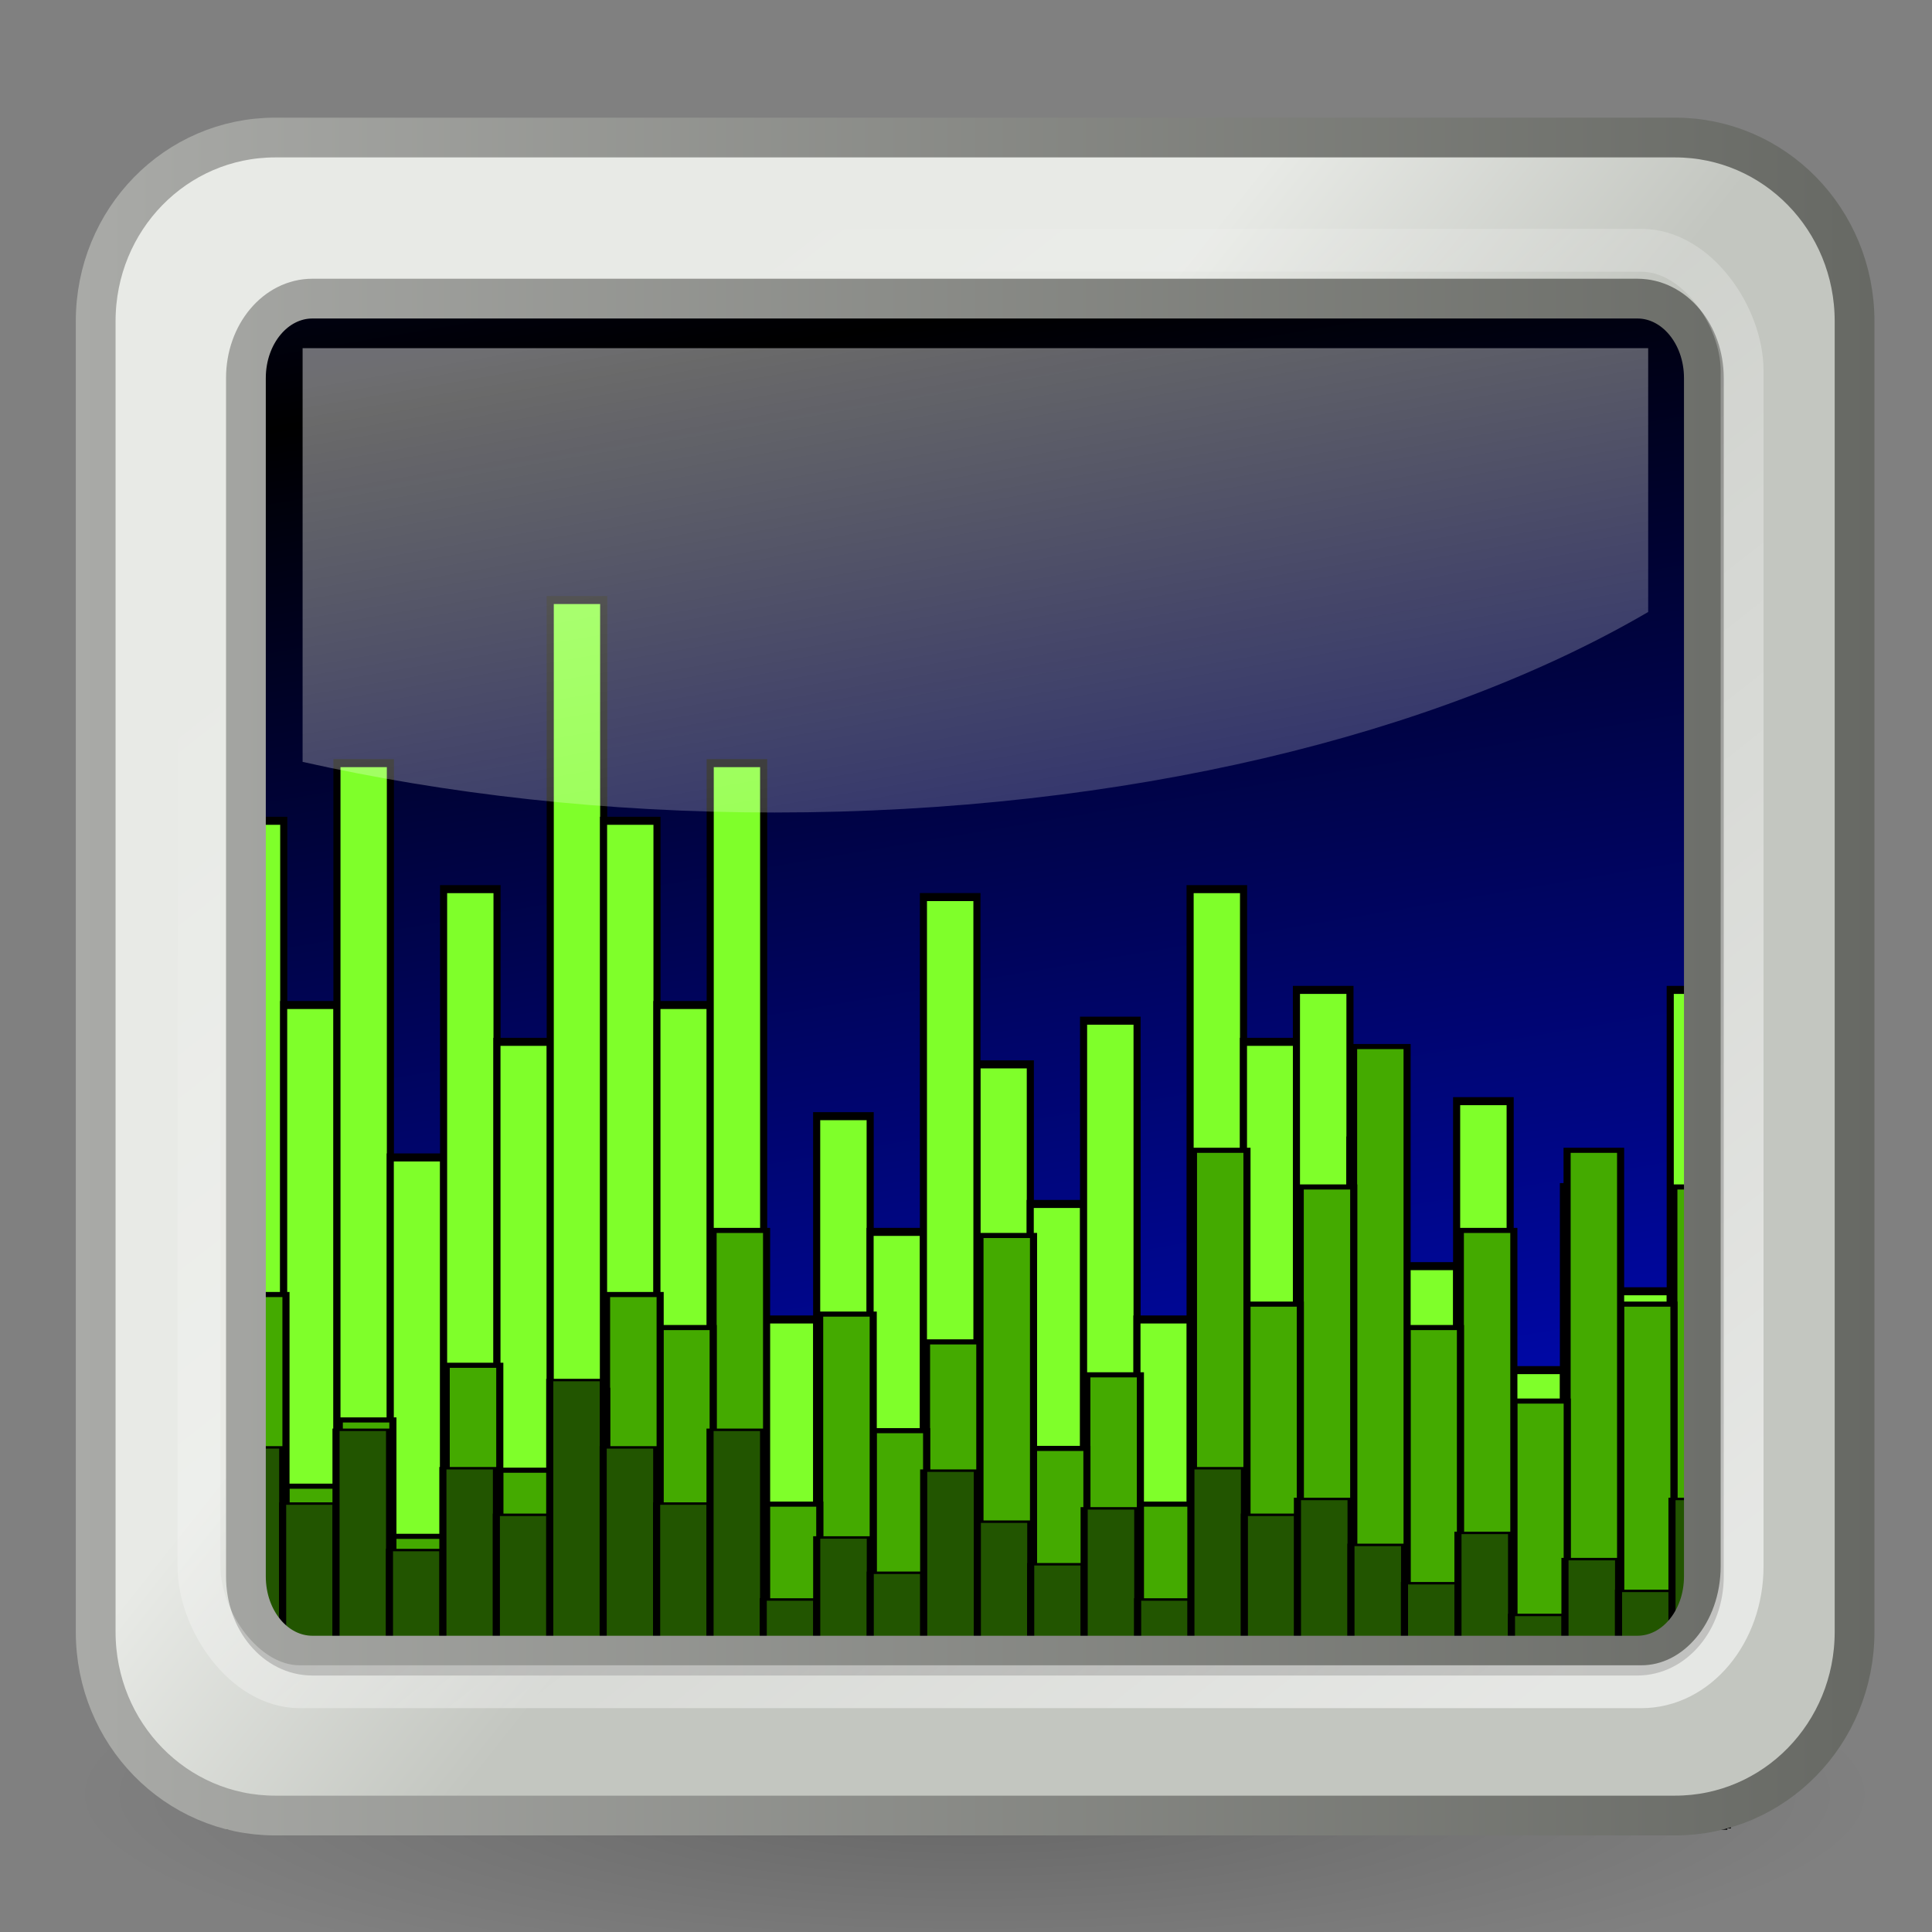 <?xml version="1.0" encoding="UTF-8" standalone="no"?>
<!-- Created with Inkscape (http://www.inkscape.org/) -->

<svg
   xmlns:dc="http://purl.org/dc/elements/1.1/"
   xmlns:cc="http://creativecommons.org/ns#"
   xmlns:rdf="http://www.w3.org/1999/02/22-rdf-syntax-ns#"
   xmlns:svg="http://www.w3.org/2000/svg"
   xmlns="http://www.w3.org/2000/svg"
   xmlns:xlink="http://www.w3.org/1999/xlink"
   xmlns:sodipodi="http://sodipodi.sourceforge.net/DTD/sodipodi-0.dtd"
   xmlns:inkscape="http://www.inkscape.org/namespaces/inkscape"
   width="256"
   height="256"
   id="svg1306"
   sodipodi:version="0.32"
   inkscape:version="0.47pre4 r22446"
   sodipodi:docname="spectrogram.svg"
   inkscape:output_extension="org.inkscape.output.svg.inkscape"
   inkscape:export-filename="/home/tsunami/Documentos/Desktop/Cinelerra/hvirtual/plugins/despike/picon.png"
   inkscape:export-xdpi="93.75"
   inkscape:export-ydpi="93.75"
   version="1.0">
  <rect width="100%" height="100%" fill="#808080" stroke="none"/>
  <defs
     id="defs1308">
    <inkscape:perspective
       sodipodi:type="inkscape:persp3d"
       inkscape:vp_x="0 : 128 : 1"
       inkscape:vp_y="0 : 1000 : 0"
       inkscape:vp_z="256 : 128 : 1"
       inkscape:persp3d-origin="128 : 85.333333 : 1"
       id="perspective81" />
    <linearGradient
       inkscape:collect="always"
       id="linearGradient5060">
      <stop
         style="stop-color:black;stop-opacity:1;"
         offset="0"
         id="stop5062" />
      <stop
         style="stop-color:black;stop-opacity:0;"
         offset="1"
         id="stop5064" />
    </linearGradient>
    <linearGradient
       id="linearGradient5048">
      <stop
         style="stop-color:black;stop-opacity:0;"
         offset="0"
         id="stop5050" />
      <stop
         id="stop5056"
         offset="0.5"
         style="stop-color:black;stop-opacity:1;" />
      <stop
         style="stop-color:black;stop-opacity:0;"
         offset="1"
         id="stop5052" />
    </linearGradient>
    <linearGradient
       id="linearGradient2222">
      <stop
         style="stop-color:#ff210f;stop-opacity:1;"
         offset="0"
         id="stop2224" />
      <stop
         style="stop-color:#f5ff00;stop-opacity:1;"
         offset="1"
         id="stop2227" />
    </linearGradient>
    <linearGradient
       id="linearGradient3090">
      <stop
         style="stop-color:#626c07;stop-opacity:1;"
         offset="0"
         id="stop3092" />
      <stop
         style="stop-color:#313603;stop-opacity:1;"
         offset="1"
         id="stop3094" />
    </linearGradient>
    <linearGradient
       id="linearGradient2224">
      <stop
         style="stop-color:#32342f;stop-opacity:0.546;"
         offset="0"
         id="stop2226" />
      <stop
         style="stop-color:#32342f;stop-opacity:0;"
         offset="1"
         id="stop2228" />
    </linearGradient>
    <linearGradient
       id="linearGradient2214">
      <stop
         style="stop-color:#a9aaa7;stop-opacity:1;"
         offset="0"
         id="stop2216" />
      <stop
         style="stop-color:#676964;stop-opacity:1;"
         offset="1"
         id="stop2218" />
    </linearGradient>
    <linearGradient
       id="linearGradient2206">
      <stop
         style="stop-color:#c3c6c0;stop-opacity:1;"
         offset="0"
         id="stop2208" />
      <stop
         style="stop-color:#e8eae6;stop-opacity:1;"
         offset="1"
         id="stop2210" />
    </linearGradient>
    <linearGradient
       id="linearGradient2198">
      <stop
         style="stop-color:#32342f;stop-opacity:1;"
         offset="0"
         id="stop2200" />
      <stop
         style="stop-color:#171816;stop-opacity:1;"
         offset="1"
         id="stop2202" />
    </linearGradient>
    <radialGradient
       inkscape:collect="always"
       xlink:href="#linearGradient2224"
       id="radialGradient2230"
       cx="24.042"
       cy="42.242"
       fx="24.042"
       fy="42.242"
       r="17.577"
       gradientTransform="matrix(1,0,0,0.305,0,29.375)"
       gradientUnits="userSpaceOnUse" />
    <linearGradient
       y2="18.688"
       x2="15.375"
       y1="18.688"
       x1="6.375"
       gradientUnits="userSpaceOnUse"
       id="linearGradient3852"
       xlink:href="#linearGradient2887"
       inkscape:collect="always" />
    <linearGradient
       y2="21.469"
       x2="34.062"
       y1="2.906"
       x1="25.625"
       gradientUnits="userSpaceOnUse"
       id="linearGradient3850"
       xlink:href="#linearGradient2895"
       inkscape:collect="always" />
    <radialGradient
       r="21.125"
       fy="34.756"
       fx="23.625"
       cy="34.756"
       cx="23.625"
       gradientTransform="matrix(1,0,0,0.728,0,5.954)"
       gradientUnits="userSpaceOnUse"
       id="radialGradient3848"
       xlink:href="#linearGradient1442"
       inkscape:collect="always" />
    <radialGradient
       r="15.645"
       fy="36.421"
       fx="24.837"
       cy="36.421"
       cx="24.837"
       gradientTransform="matrix(1,0,0,0.537,0,16.873)"
       gradientUnits="userSpaceOnUse"
       id="radialGradient3846"
       xlink:href="#linearGradient8662"
       inkscape:collect="always" />
    <linearGradient
       y2="22.062"
       x2="34.25"
       y1="6.875"
       x1="27.812"
       gradientTransform="matrix(-1,0,0,1,49.533,19.156)"
       gradientUnits="userSpaceOnUse"
       id="linearGradient3844"
       xlink:href="#linearGradient2895"
       inkscape:collect="always" />
    <linearGradient
       y2="22.062"
       x2="34.25"
       y1="6.875"
       x1="27.812"
       gradientTransform="translate(1.689,19.125)"
       gradientUnits="userSpaceOnUse"
       id="linearGradient3842"
       xlink:href="#linearGradient2895"
       inkscape:collect="always" />
    <radialGradient
       r="21.022"
       fy="56.093"
       fx="27.188"
       cy="56.093"
       cx="27.188"
       gradientTransform="matrix(1,0,0,0.956,0,2.048)"
       gradientUnits="userSpaceOnUse"
       id="radialGradient3840"
       xlink:href="#linearGradient3824"
       inkscape:collect="always" />
    <radialGradient
       r="21.125"
       fy="34.756"
       fx="23.625"
       cy="34.756"
       cx="23.625"
       gradientTransform="matrix(1,0,0,0.728,-67.061,69.204)"
       gradientUnits="userSpaceOnUse"
       id="radialGradient3811"
       xlink:href="#linearGradient1442"
       inkscape:collect="always" />
    <radialGradient
       r="15.645"
       fy="36.421"
       fx="24.837"
       cy="36.421"
       cx="24.837"
       gradientTransform="matrix(1,0,0,0.537,0,16.873)"
       gradientUnits="userSpaceOnUse"
       id="radialGradient3795"
       xlink:href="#linearGradient8662"
       inkscape:collect="always" />
    <linearGradient
       inkscape:collect="always"
       id="linearGradient2895">
      <stop
         style="stop-color:white;stop-opacity:1;"
         offset="0"
         id="stop2897" />
      <stop
         style="stop-color:white;stop-opacity:0;"
         offset="1"
         id="stop2899" />
    </linearGradient>
    <linearGradient
       inkscape:collect="always"
       id="linearGradient2887">
      <stop
         style="stop-color:white;stop-opacity:1;"
         offset="0"
         id="stop2889" />
      <stop
         style="stop-color:white;stop-opacity:0;"
         offset="1"
         id="stop2891" />
    </linearGradient>
    <linearGradient
       inkscape:collect="always"
       id="linearGradient8662">
      <stop
         style="stop-color:#000000;stop-opacity:1;"
         offset="0"
         id="stop8664" />
      <stop
         style="stop-color:#000000;stop-opacity:0;"
         offset="1"
         id="stop8666" />
    </linearGradient>
    <linearGradient
       id="linearGradient1442">
      <stop
         style="stop-color:#73d216"
         offset="0"
         id="stop1444" />
      <stop
         style="stop-color:#4e9a06"
         offset="1"
         id="stop1446" />
    </linearGradient>
    <radialGradient
       gradientTransform="matrix(2.128,0,0,2.128,86.731,-82.418)"
       gradientUnits="userSpaceOnUse"
       r="20.531"
       fy="35.596"
       fx="25.458"
       cy="35.596"
       cx="25.458"
       id="radialGradient2939"
       xlink:href="#linearGradient2933"
       inkscape:collect="always" />
    <linearGradient
       id="linearGradient2933">
      <stop
         id="stop2935"
         offset="0"
         style="stop-color:#9cbcde;stop-opacity:1" />
      <stop
         id="stop2937"
         offset="1"
         style="stop-color:#204a87" />
    </linearGradient>
    <linearGradient
       y2="609.505"
       x2="302.857"
       y1="366.648"
       x1="302.857"
       gradientTransform="matrix(2.774,0,0,1.97,-1892.179,-872.885)"
       gradientUnits="userSpaceOnUse"
       id="linearGradient6715"
       xlink:href="#linearGradient5048"
       inkscape:collect="always" />
    <linearGradient
       id="linearGradient2302">
      <stop
         id="stop2304"
         offset="0"
         style="stop-color:black;stop-opacity:0;" />
      <stop
         style="stop-color:black;stop-opacity:1;"
         offset="0.5"
         id="stop2306" />
      <stop
         id="stop2308"
         offset="1"
         style="stop-color:black;stop-opacity:0;" />
    </linearGradient>
    <radialGradient
       r="117.143"
       fy="486.648"
       fx="605.714"
       cy="486.648"
       cx="605.714"
       gradientTransform="matrix(2.774,0,0,1.97,-1891.633,-872.885)"
       gradientUnits="userSpaceOnUse"
       id="radialGradient6717"
       xlink:href="#linearGradient5060"
       inkscape:collect="always" />
    <radialGradient
       r="117.143"
       fy="486.648"
       fx="605.714"
       cy="486.648"
       cx="605.714"
       gradientTransform="matrix(-2.774,0,0,1.97,112.762,-872.885)"
       gradientUnits="userSpaceOnUse"
       id="radialGradient6719"
       xlink:href="#linearGradient5060"
       inkscape:collect="always" />
    <linearGradient
       id="linearGradient3824">
      <stop
         style="stop-color:#f89c9c;stop-opacity:1;"
         offset="0"
         id="stop3826" />
      <stop
         style="stop-color:#d80000;stop-opacity:1;"
         offset="1"
         id="stop3828" />
    </linearGradient>
    <radialGradient
       inkscape:collect="always"
       xlink:href="#linearGradient3824"
       id="radialGradient2385"
       gradientUnits="userSpaceOnUse"
       gradientTransform="matrix(1,0,0,0.956,0,2.048)"
       cx="27.188"
       cy="56.093"
       fx="27.188"
       fy="56.093"
       r="21.022" />
    <linearGradient
       inkscape:collect="always"
       xlink:href="#linearGradient2895"
       id="linearGradient2387"
       gradientUnits="userSpaceOnUse"
       gradientTransform="translate(1.689,19.125)"
       x1="27.812"
       y1="6.875"
       x2="34.25"
       y2="22.062" />
    <linearGradient
       inkscape:collect="always"
       xlink:href="#linearGradient2895"
       id="linearGradient2389"
       gradientUnits="userSpaceOnUse"
       gradientTransform="matrix(-1,0,0,1,49.533,19.156)"
       x1="27.812"
       y1="6.875"
       x2="34.25"
       y2="22.062" />
    <linearGradient
       inkscape:collect="always"
       xlink:href="#linearGradient2222"
       id="linearGradient3217"
       x1="69.607"
       y1="76.307"
       x2="184.141"
       y2="187.726"
       gradientUnits="userSpaceOnUse" />
    <inkscape:perspective
       id="perspective2983"
       inkscape:persp3d-origin="0.5 : 0.33333333 : 1"
       inkscape:vp_z="1 : 0.5 : 1"
       inkscape:vp_y="0 : 1000 : 0"
       inkscape:vp_x="0 : 0.5 : 1"
       sodipodi:type="inkscape:persp3d" />
    <radialGradient
       r="15.645"
       fy="36.421"
       fx="24.837"
       cy="36.421"
       cx="24.837"
       gradientTransform="matrix(1,0,0,0.537,0,16.873)"
       gradientUnits="userSpaceOnUse"
       id="radialGradient4699"
       xlink:href="#linearGradient8662-4"
       inkscape:collect="always" />
    <linearGradient
       y2="24.012"
       x2="47.999"
       y1="24.012"
       x1="0.001"
       gradientTransform="matrix(4.959,0,0,5.429,-250.299,-8.175)"
       gradientUnits="userSpaceOnUse"
       id="linearGradient4690"
       xlink:href="#linearGradient2214-1"
       inkscape:collect="always" />
    <linearGradient
       y2="19.568"
       x2="18.3"
       y1="26.134"
       x1="25.861"
       gradientTransform="matrix(4.959,0,0,5.429,-250.299,-8.175)"
       gradientUnits="userSpaceOnUse"
       id="linearGradient4688"
       xlink:href="#linearGradient2206-3"
       inkscape:collect="always" />
    <radialGradient
       r="19.089"
       fy="32.267"
       fx="23.994"
       cy="32.267"
       cx="23.994"
       gradientTransform="matrix(9.19,0,0,8.615,-351.832,-96.669)"
       gradientUnits="userSpaceOnUse"
       id="radialGradient4685"
       xlink:href="#linearGradient2222-7"
       inkscape:collect="always" />
    <linearGradient
       y2="24.238"
       x2="12.499"
       y1="12.538"
       x1="8.821"
       gradientTransform="matrix(19.795,0,0,10.871,-339.142,-99.74)"
       gradientUnits="userSpaceOnUse"
       id="linearGradient4681"
       xlink:href="#linearGradient2180"
       inkscape:collect="always" />
    <linearGradient
       y2="5.959"
       x2="15.044"
       y1="37.334"
       x1="35.694"
       gradientTransform="matrix(5.196,0,0,6.211,-255.999,-1.69)"
       gradientUnits="userSpaceOnUse"
       id="linearGradient4678"
       xlink:href="#linearGradient2223-3"
       inkscape:collect="always" />
    <inkscape:perspective
       sodipodi:type="inkscape:persp3d"
       inkscape:vp_x="0 : 128 : 1"
       inkscape:vp_y="0 : 1000 : 0"
       inkscape:vp_z="256 : 128 : 1"
       inkscape:persp3d-origin="128 : 85.333333 : 1"
       id="perspective4573" />
    <linearGradient
       inkscape:collect="always"
       id="linearGradient5060-3">
      <stop
         style="stop-color:black;stop-opacity:1;"
         offset="0"
         id="stop5062-9" />
      <stop
         style="stop-color:black;stop-opacity:0;"
         offset="1"
         id="stop5064-4" />
    </linearGradient>
    <linearGradient
       id="linearGradient5048-9">
      <stop
         style="stop-color:black;stop-opacity:0;"
         offset="0"
         id="stop5050-5" />
      <stop
         id="stop5056-5"
         offset="0.5"
         style="stop-color:black;stop-opacity:1;" />
      <stop
         style="stop-color:black;stop-opacity:0;"
         offset="1"
         id="stop5052-7" />
    </linearGradient>
    <linearGradient
       inkscape:collect="always"
       id="linearGradient2223-3">
      <stop
         style="stop-color:#ffffff;stop-opacity:1;"
         offset="0"
         id="stop2225-9" />
      <stop
         style="stop-color:#ffffff;stop-opacity:0;"
         offset="1"
         id="stop2229-0" />
    </linearGradient>
    <linearGradient
       id="linearGradient2222-7">
      <stop
         style="stop-color:#080d15;stop-opacity:1;"
         offset="0"
         id="stop2224-2" />
      <stop
         style="stop-color:#0a244c;stop-opacity:1;"
         offset="1"
         id="stop2227-7" />
    </linearGradient>
    <linearGradient
       id="linearGradient3090-2">
      <stop
         style="stop-color:#626c07;stop-opacity:1;"
         offset="0"
         id="stop3092-9" />
      <stop
         style="stop-color:#313603;stop-opacity:1;"
         offset="1"
         id="stop3094-0" />
    </linearGradient>
    <linearGradient
       id="linearGradient2224-5">
      <stop
         style="stop-color:#32342f;stop-opacity:0.546;"
         offset="0"
         id="stop2226-0" />
      <stop
         style="stop-color:#32342f;stop-opacity:0;"
         offset="1"
         id="stop2228-4" />
    </linearGradient>
    <linearGradient
       id="linearGradient2214-1">
      <stop
         style="stop-color:#a9aaa7;stop-opacity:1;"
         offset="0"
         id="stop2216-7" />
      <stop
         style="stop-color:#676964;stop-opacity:1;"
         offset="1"
         id="stop2218-9" />
    </linearGradient>
    <linearGradient
       id="linearGradient2206-3">
      <stop
         style="stop-color:#c3c6c0;stop-opacity:1;"
         offset="0"
         id="stop2208-6" />
      <stop
         style="stop-color:#e8eae6;stop-opacity:1;"
         offset="1"
         id="stop2210-2" />
    </linearGradient>
    <linearGradient
       id="linearGradient2198-1">
      <stop
         style="stop-color:#32342f;stop-opacity:1;"
         offset="0"
         id="stop2200-2" />
      <stop
         style="stop-color:#171816;stop-opacity:1;"
         offset="1"
         id="stop2202-5" />
    </linearGradient>
    <linearGradient
       inkscape:collect="always"
       id="linearGradient2180">
      <stop
         style="stop-color:#ffffff;stop-opacity:1;"
         offset="0"
         id="stop2182" />
      <stop
         style="stop-color:#ffffff;stop-opacity:0;"
         offset="1"
         id="stop2184" />
    </linearGradient>
    <radialGradient
       inkscape:collect="always"
       xlink:href="#linearGradient2224-5"
       id="radialGradient2230-3"
       cx="24.042"
       cy="42.242"
       fx="24.042"
       fy="42.242"
       r="17.577"
       gradientTransform="matrix(1,0,0,0.305,0,29.375)"
       gradientUnits="userSpaceOnUse" />
    <linearGradient
       inkscape:collect="always"
       xlink:href="#linearGradient2180"
       id="linearGradient1340"
       gradientUnits="userSpaceOnUse"
       gradientTransform="matrix(19.795,0,0,10.871,-78.793,-97.535)"
       x1="8.821"
       y1="12.538"
       x2="12.499"
       y2="24.238" />
    <radialGradient
       inkscape:collect="always"
       xlink:href="#linearGradient2222-7"
       id="radialGradient2229"
       cx="23.994"
       cy="32.267"
       fx="23.994"
       fy="32.267"
       r="19.089"
       gradientTransform="matrix(9.19,0,0,8.615,-91.483,-94.463)"
       gradientUnits="userSpaceOnUse" />
    <linearGradient
       inkscape:collect="always"
       xlink:href="#linearGradient2223-3"
       id="linearGradient2231-9"
       x1="35.694"
       y1="37.334"
       x2="15.044"
       y2="5.959"
       gradientUnits="userSpaceOnUse"
       gradientTransform="matrix(5.196,0,0,6.211,4.349,0.516)" />
    <linearGradient
       y2="18.688"
       x2="15.375"
       y1="18.688"
       x1="6.375"
       gradientUnits="userSpaceOnUse"
       id="linearGradient3852-1"
       xlink:href="#linearGradient2887-3"
       inkscape:collect="always" />
    <linearGradient
       y2="21.469"
       x2="34.062"
       y1="2.906"
       x1="25.625"
       gradientUnits="userSpaceOnUse"
       id="linearGradient3850-8"
       xlink:href="#linearGradient2895-1"
       inkscape:collect="always" />
    <radialGradient
       r="21.125"
       fy="34.756"
       fx="23.625"
       cy="34.756"
       cx="23.625"
       gradientTransform="matrix(1,0,0,0.728,0,5.954)"
       gradientUnits="userSpaceOnUse"
       id="radialGradient3848-8"
       xlink:href="#linearGradient1442-7"
       inkscape:collect="always" />
    <radialGradient
       r="15.645"
       fy="36.421"
       fx="24.837"
       cy="36.421"
       cx="24.837"
       gradientTransform="matrix(1,0,0,0.537,0,16.873)"
       gradientUnits="userSpaceOnUse"
       id="radialGradient3846-7"
       xlink:href="#linearGradient8662-4"
       inkscape:collect="always" />
    <linearGradient
       y2="22.062"
       x2="34.25"
       y1="6.875"
       x1="27.812"
       gradientTransform="matrix(-1,0,0,1,49.533,19.156)"
       gradientUnits="userSpaceOnUse"
       id="linearGradient3844-0"
       xlink:href="#linearGradient2895-1"
       inkscape:collect="always" />
    <linearGradient
       y2="22.062"
       x2="34.25"
       y1="6.875"
       x1="27.812"
       gradientTransform="translate(1.689,19.125)"
       gradientUnits="userSpaceOnUse"
       id="linearGradient3842-5"
       xlink:href="#linearGradient2895-1"
       inkscape:collect="always" />
    <radialGradient
       r="21.022"
       fy="56.093"
       fx="27.188"
       cy="56.093"
       cx="27.188"
       gradientTransform="matrix(1,0,0,0.956,0,2.048)"
       gradientUnits="userSpaceOnUse"
       id="radialGradient3840-2"
       xlink:href="#linearGradient3824-7"
       inkscape:collect="always" />
    <radialGradient
       r="21.125"
       fy="34.756"
       fx="23.625"
       cy="34.756"
       cx="23.625"
       gradientTransform="matrix(1,0,0,0.728,-67.061,69.204)"
       gradientUnits="userSpaceOnUse"
       id="radialGradient3811-7"
       xlink:href="#linearGradient1442-7"
       inkscape:collect="always" />
    <radialGradient
       r="15.645"
       fy="36.421"
       fx="24.837"
       cy="36.421"
       cx="24.837"
       gradientTransform="matrix(1,0,0,0.537,0,16.873)"
       gradientUnits="userSpaceOnUse"
       id="radialGradient3795-9"
       xlink:href="#linearGradient8662-4"
       inkscape:collect="always" />
    <linearGradient
       inkscape:collect="always"
       id="linearGradient2895-1">
      <stop
         style="stop-color:white;stop-opacity:1;"
         offset="0"
         id="stop2897-9" />
      <stop
         style="stop-color:white;stop-opacity:0;"
         offset="1"
         id="stop2899-6" />
    </linearGradient>
    <linearGradient
       inkscape:collect="always"
       id="linearGradient2887-3">
      <stop
         style="stop-color:white;stop-opacity:1;"
         offset="0"
         id="stop2889-6" />
      <stop
         style="stop-color:white;stop-opacity:0;"
         offset="1"
         id="stop2891-8" />
    </linearGradient>
    <linearGradient
       inkscape:collect="always"
       id="linearGradient8662-4">
      <stop
         style="stop-color:#000000;stop-opacity:1;"
         offset="0"
         id="stop8664-6" />
      <stop
         style="stop-color:#000000;stop-opacity:0;"
         offset="1"
         id="stop8666-6" />
    </linearGradient>
    <linearGradient
       id="linearGradient1442-7">
      <stop
         style="stop-color:#73d216"
         offset="0"
         id="stop1444-2" />
      <stop
         style="stop-color:#4e9a06"
         offset="1"
         id="stop1446-7" />
    </linearGradient>
    <radialGradient
       gradientTransform="matrix(2.128,0,0,2.128,86.731,-82.418)"
       gradientUnits="userSpaceOnUse"
       r="20.531"
       fy="35.596"
       fx="25.458"
       cy="35.596"
       cx="25.458"
       id="radialGradient2939-4"
       xlink:href="#linearGradient2933-1"
       inkscape:collect="always" />
    <linearGradient
       id="linearGradient2933-1">
      <stop
         id="stop2935-0"
         offset="0"
         style="stop-color:#9cbcde;stop-opacity:1" />
      <stop
         id="stop2937-0"
         offset="1"
         style="stop-color:#204a87" />
    </linearGradient>
    <linearGradient
       y2="609.505"
       x2="302.857"
       y1="366.648"
       x1="302.857"
       gradientTransform="matrix(2.774,0,0,1.97,-1892.179,-872.885)"
       gradientUnits="userSpaceOnUse"
       id="linearGradient6715-6"
       xlink:href="#linearGradient5048-9"
       inkscape:collect="always" />
    <linearGradient
       id="linearGradient2302-4">
      <stop
         id="stop2304-4"
         offset="0"
         style="stop-color:black;stop-opacity:0;" />
      <stop
         style="stop-color:black;stop-opacity:1;"
         offset="0.5"
         id="stop2306-3" />
      <stop
         id="stop2308-7"
         offset="1"
         style="stop-color:black;stop-opacity:0;" />
    </linearGradient>
    <radialGradient
       r="117.143"
       fy="486.648"
       fx="605.714"
       cy="486.648"
       cx="605.714"
       gradientTransform="matrix(2.774,0,0,1.97,-1891.633,-872.885)"
       gradientUnits="userSpaceOnUse"
       id="radialGradient6717-3"
       xlink:href="#linearGradient5060-3"
       inkscape:collect="always" />
    <radialGradient
       r="117.143"
       fy="486.648"
       fx="605.714"
       cy="486.648"
       cx="605.714"
       gradientTransform="matrix(-2.774,0,0,1.97,112.762,-872.885)"
       gradientUnits="userSpaceOnUse"
       id="radialGradient6719-4"
       xlink:href="#linearGradient5060-3"
       inkscape:collect="always" />
    <linearGradient
       id="linearGradient3824-7">
      <stop
         style="stop-color:#f89c9c;stop-opacity:1;"
         offset="0"
         id="stop3826-2" />
      <stop
         style="stop-color:#d80000;stop-opacity:1;"
         offset="1"
         id="stop3828-1" />
    </linearGradient>
    <linearGradient
       inkscape:collect="always"
       xlink:href="#linearGradient2206-3"
       id="linearGradient2357"
       gradientUnits="userSpaceOnUse"
       gradientTransform="matrix(4.959,0,0,5.429,10.05,-5.969)"
       x1="25.861"
       y1="26.134"
       x2="18.3"
       y2="19.568" />
    <linearGradient
       inkscape:collect="always"
       xlink:href="#linearGradient2214-1"
       id="linearGradient2359"
       gradientUnits="userSpaceOnUse"
       gradientTransform="matrix(4.959,0,0,5.429,10.05,-5.969)"
       x1="0.001"
       y1="24.012"
       x2="47.999"
       y2="24.012" />
    <radialGradient
       inkscape:collect="always"
       xlink:href="#linearGradient8662-4"
       id="radialGradient2383"
       gradientUnits="userSpaceOnUse"
       gradientTransform="matrix(1,0,0,0.537,0,16.873)"
       cx="24.837"
       cy="36.421"
       fx="24.837"
       fy="36.421"
       r="15.645" />
    <radialGradient
       inkscape:collect="always"
       xlink:href="#linearGradient3824-7"
       id="radialGradient2385-7"
       gradientUnits="userSpaceOnUse"
       gradientTransform="matrix(1,0,0,0.956,0,2.048)"
       cx="27.188"
       cy="56.093"
       fx="27.188"
       fy="56.093"
       r="21.022" />
    <linearGradient
       inkscape:collect="always"
       xlink:href="#linearGradient2895-1"
       id="linearGradient2387-9"
       gradientUnits="userSpaceOnUse"
       gradientTransform="translate(1.689,19.125)"
       x1="27.812"
       y1="6.875"
       x2="34.25"
       y2="22.062" />
    <linearGradient
       inkscape:collect="always"
       xlink:href="#linearGradient2895-1"
       id="linearGradient2389-5"
       gradientUnits="userSpaceOnUse"
       gradientTransform="matrix(-1,0,0,1,49.533,19.156)"
       x1="27.812"
       y1="6.875"
       x2="34.25"
       y2="22.062" />
    <inkscape:perspective
       sodipodi:type="inkscape:persp3d"
       inkscape:vp_x="0 : 0.5 : 1"
       inkscape:vp_y="0 : 1000 : 0"
       inkscape:vp_z="1 : 0.5 : 1"
       inkscape:persp3d-origin="0.5 : 0.33333333 : 1"
       id="perspective2983-0" />
    <linearGradient
       gradientUnits="userSpaceOnUse"
       y2="187.726"
       x2="184.141"
       y1="76.307"
       x1="69.607"
       id="linearGradient3217-7"
       xlink:href="#linearGradient2222-1"
       inkscape:collect="always" />
    <linearGradient
       y2="22.062"
       x2="34.25"
       y1="6.875"
       x1="27.812"
       gradientTransform="matrix(-1,0,0,1,49.533,19.156)"
       gradientUnits="userSpaceOnUse"
       id="linearGradient2389-52"
       xlink:href="#linearGradient2895-4"
       inkscape:collect="always" />
    <linearGradient
       y2="22.062"
       x2="34.25"
       y1="6.875"
       x1="27.812"
       gradientTransform="translate(1.689,19.125)"
       gradientUnits="userSpaceOnUse"
       id="linearGradient2387-8"
       xlink:href="#linearGradient2895-4"
       inkscape:collect="always" />
    <radialGradient
       r="21.022"
       fy="56.093"
       fx="27.188"
       cy="56.093"
       cx="27.188"
       gradientTransform="matrix(1,0,0,0.956,0,2.048)"
       gradientUnits="userSpaceOnUse"
       id="radialGradient2385-3"
       xlink:href="#linearGradient3824-4"
       inkscape:collect="always" />
    <linearGradient
       id="linearGradient3824-4">
      <stop
         id="stop3826-9"
         offset="0"
         style="stop-color:#f89c9c;stop-opacity:1;" />
      <stop
         id="stop3828-8"
         offset="1"
         style="stop-color:#d80000;stop-opacity:1;" />
    </linearGradient>
    <radialGradient
       inkscape:collect="always"
       xlink:href="#linearGradient5060-2"
       id="radialGradient6719-5"
       gradientUnits="userSpaceOnUse"
       gradientTransform="matrix(-2.774,0,0,1.97,112.762,-872.885)"
       cx="605.714"
       cy="486.648"
       fx="605.714"
       fy="486.648"
       r="117.143" />
    <radialGradient
       inkscape:collect="always"
       xlink:href="#linearGradient5060-2"
       id="radialGradient6717-5"
       gradientUnits="userSpaceOnUse"
       gradientTransform="matrix(2.774,0,0,1.97,-1891.633,-872.885)"
       cx="605.714"
       cy="486.648"
       fx="605.714"
       fy="486.648"
       r="117.143" />
    <linearGradient
       id="linearGradient2302-1">
      <stop
         style="stop-color:black;stop-opacity:0;"
         offset="0"
         id="stop2304-5" />
      <stop
         id="stop2306-4"
         offset="0.5"
         style="stop-color:black;stop-opacity:1;" />
      <stop
         style="stop-color:black;stop-opacity:0;"
         offset="1"
         id="stop2308-1" />
    </linearGradient>
    <linearGradient
       inkscape:collect="always"
       xlink:href="#linearGradient5048-2"
       id="linearGradient6715-4"
       gradientUnits="userSpaceOnUse"
       gradientTransform="matrix(2.774,0,0,1.97,-1892.179,-872.885)"
       x1="302.857"
       y1="366.648"
       x2="302.857"
       y2="609.505" />
    <linearGradient
       id="linearGradient2933-5">
      <stop
         style="stop-color:#9cbcde;stop-opacity:1"
         offset="0"
         id="stop2935-3" />
      <stop
         style="stop-color:#204a87"
         offset="1"
         id="stop2937-9" />
    </linearGradient>
    <radialGradient
       inkscape:collect="always"
       xlink:href="#linearGradient2933-5"
       id="radialGradient2939-8"
       cx="25.458"
       cy="35.596"
       fx="25.458"
       fy="35.596"
       r="20.531"
       gradientUnits="userSpaceOnUse"
       gradientTransform="matrix(2.128,0,0,2.128,86.731,-82.418)" />
    <linearGradient
       id="linearGradient1442-0">
      <stop
         id="stop1444-6"
         offset="0"
         style="stop-color:#73d216" />
      <stop
         id="stop1446-0"
         offset="1"
         style="stop-color:#4e9a06" />
    </linearGradient>
    <linearGradient
       id="linearGradient8662-49"
       inkscape:collect="always">
      <stop
         id="stop8664-1"
         offset="0"
         style="stop-color:#000000;stop-opacity:1;" />
      <stop
         id="stop8666-7"
         offset="1"
         style="stop-color:#000000;stop-opacity:0;" />
    </linearGradient>
    <linearGradient
       id="linearGradient2887-7"
       inkscape:collect="always">
      <stop
         id="stop2889-9"
         offset="0"
         style="stop-color:white;stop-opacity:1;" />
      <stop
         id="stop2891-7"
         offset="1"
         style="stop-color:white;stop-opacity:0;" />
    </linearGradient>
    <linearGradient
       id="linearGradient2895-4"
       inkscape:collect="always">
      <stop
         id="stop2897-6"
         offset="0"
         style="stop-color:white;stop-opacity:1;" />
      <stop
         id="stop2899-3"
         offset="1"
         style="stop-color:white;stop-opacity:0;" />
    </linearGradient>
    <radialGradient
       inkscape:collect="always"
       xlink:href="#linearGradient8662-49"
       id="radialGradient3795-6"
       gradientUnits="userSpaceOnUse"
       gradientTransform="matrix(1,0,0,0.537,0,16.873)"
       cx="24.837"
       cy="36.421"
       fx="24.837"
       fy="36.421"
       r="15.645" />
    <radialGradient
       inkscape:collect="always"
       xlink:href="#linearGradient1442-0"
       id="radialGradient3811-5"
       gradientUnits="userSpaceOnUse"
       gradientTransform="matrix(1,0,0,0.728,-67.061,69.204)"
       cx="23.625"
       cy="34.756"
       fx="23.625"
       fy="34.756"
       r="21.125" />
    <radialGradient
       inkscape:collect="always"
       xlink:href="#linearGradient3824-4"
       id="radialGradient3840-7"
       gradientUnits="userSpaceOnUse"
       gradientTransform="matrix(1,0,0,0.956,0,2.048)"
       cx="27.188"
       cy="56.093"
       fx="27.188"
       fy="56.093"
       r="21.022" />
    <linearGradient
       inkscape:collect="always"
       xlink:href="#linearGradient2895-4"
       id="linearGradient3842-9"
       gradientUnits="userSpaceOnUse"
       gradientTransform="translate(1.689,19.125)"
       x1="27.812"
       y1="6.875"
       x2="34.25"
       y2="22.062" />
    <linearGradient
       inkscape:collect="always"
       xlink:href="#linearGradient2895-4"
       id="linearGradient3844-2"
       gradientUnits="userSpaceOnUse"
       gradientTransform="matrix(-1,0,0,1,49.533,19.156)"
       x1="27.812"
       y1="6.875"
       x2="34.25"
       y2="22.062" />
    <radialGradient
       inkscape:collect="always"
       xlink:href="#linearGradient8662-49"
       id="radialGradient3846-2"
       gradientUnits="userSpaceOnUse"
       gradientTransform="matrix(1,0,0,0.537,0,16.873)"
       cx="24.837"
       cy="36.421"
       fx="24.837"
       fy="36.421"
       r="15.645" />
    <radialGradient
       inkscape:collect="always"
       xlink:href="#linearGradient1442-0"
       id="radialGradient3848-0"
       gradientUnits="userSpaceOnUse"
       gradientTransform="matrix(1,0,0,0.728,0,5.954)"
       cx="23.625"
       cy="34.756"
       fx="23.625"
       fy="34.756"
       r="21.125" />
    <linearGradient
       inkscape:collect="always"
       xlink:href="#linearGradient2895-4"
       id="linearGradient3850-1"
       gradientUnits="userSpaceOnUse"
       x1="25.625"
       y1="2.906"
       x2="34.062"
       y2="21.469" />
    <linearGradient
       inkscape:collect="always"
       xlink:href="#linearGradient2887-7"
       id="linearGradient3852-8"
       gradientUnits="userSpaceOnUse"
       x1="6.375"
       y1="18.688"
       x2="15.375"
       y2="18.688" />
    <radialGradient
       gradientUnits="userSpaceOnUse"
       gradientTransform="matrix(1,0,0,0.305,0,29.375)"
       r="17.577"
       fy="42.242"
       fx="24.042"
       cy="42.242"
       cx="24.042"
       id="radialGradient2230-8"
       xlink:href="#linearGradient2224-0"
       inkscape:collect="always" />
    <linearGradient
       id="linearGradient2198-9">
      <stop
         id="stop2200-6"
         offset="0"
         style="stop-color:#32342f;stop-opacity:1;" />
      <stop
         id="stop2202-4"
         offset="1"
         style="stop-color:#171816;stop-opacity:1;" />
    </linearGradient>
    <linearGradient
       id="linearGradient2206-6">
      <stop
         id="stop2208-62"
         offset="0"
         style="stop-color:#c3c6c0;stop-opacity:1;" />
      <stop
         id="stop2210-1"
         offset="1"
         style="stop-color:#e8eae6;stop-opacity:1;" />
    </linearGradient>
    <linearGradient
       id="linearGradient2214-8">
      <stop
         id="stop2216-5"
         offset="0"
         style="stop-color:#a9aaa7;stop-opacity:1;" />
      <stop
         id="stop2218-1"
         offset="1"
         style="stop-color:#676964;stop-opacity:1;" />
    </linearGradient>
    <linearGradient
       id="linearGradient2224-0">
      <stop
         id="stop2226-4"
         offset="0"
         style="stop-color:#32342f;stop-opacity:0.546;" />
      <stop
         id="stop2228-0"
         offset="1"
         style="stop-color:#32342f;stop-opacity:0;" />
    </linearGradient>
    <linearGradient
       id="linearGradient3090-1">
      <stop
         id="stop3092-1"
         offset="0"
         style="stop-color:#626c07;stop-opacity:1;" />
      <stop
         id="stop3094-7"
         offset="1"
         style="stop-color:#313603;stop-opacity:1;" />
    </linearGradient>
    <linearGradient
       id="linearGradient2222-1">
      <stop
         id="stop2224-7"
         offset="0"
         style="stop-color:#ff210f;stop-opacity:1;" />
      <stop
         id="stop2227-1"
         offset="1"
         style="stop-color:#f5ff00;stop-opacity:1;" />
    </linearGradient>
    <linearGradient
       id="linearGradient2223-1"
       inkscape:collect="always">
      <stop
         id="stop2225-7"
         offset="0"
         style="stop-color:#ffffff;stop-opacity:1;" />
      <stop
         id="stop2229-4"
         offset="1"
         style="stop-color:#ffffff;stop-opacity:0;" />
    </linearGradient>
    <linearGradient
       id="linearGradient5048-2">
      <stop
         id="stop5050-1"
         offset="0"
         style="stop-color:black;stop-opacity:0;" />
      <stop
         style="stop-color:black;stop-opacity:1;"
         offset="0.5"
         id="stop5056-7" />
      <stop
         id="stop5052-5"
         offset="1"
         style="stop-color:black;stop-opacity:0;" />
    </linearGradient>
    <linearGradient
       id="linearGradient5060-2"
       inkscape:collect="always">
      <stop
         id="stop5062-2"
         offset="0"
         style="stop-color:black;stop-opacity:1;" />
      <stop
         id="stop5064-0"
         offset="1"
         style="stop-color:black;stop-opacity:0;" />
    </linearGradient>
    <inkscape:perspective
       id="perspective81-1"
       inkscape:persp3d-origin="128 : 85.333333 : 1"
       inkscape:vp_z="256 : 128 : 1"
       inkscape:vp_y="0 : 1000 : 0"
       inkscape:vp_x="0 : 128 : 1"
       sodipodi:type="inkscape:persp3d" />
    <linearGradient
       id="linearGradient4664">
      <stop
         id="stop4666"
         offset="0"
         style="stop-color:#0008aa;stop-opacity:1;" />
      <stop
         id="stop4668"
         offset="1"
         style="stop-color:#000000;stop-opacity:1;" />
    </linearGradient>
    <linearGradient
       inkscape:collect="always"
       xlink:href="#linearGradient2180"
       id="linearGradient5483"
       gradientUnits="userSpaceOnUse"
       gradientTransform="matrix(19.795,0,0,10.871,-78.608,-95.197)"
       x1="8.821"
       y1="12.538"
       x2="12.499"
       y2="24.238" />
    <linearGradient
       inkscape:collect="always"
       xlink:href="#linearGradient2223-1"
       id="linearGradient5486"
       gradientUnits="userSpaceOnUse"
       gradientTransform="matrix(5.196,0,0,6.211,3.921,4.373)"
       x1="35.694"
       y1="37.334"
       x2="15.044"
       y2="5.959" />
    <linearGradient
       inkscape:collect="always"
       xlink:href="#linearGradient2206-6"
       id="linearGradient5489"
       gradientUnits="userSpaceOnUse"
       gradientTransform="matrix(4.959,0,0,5.429,10.196,-0.964)"
       x1="25.861"
       y1="26.134"
       x2="18.3"
       y2="19.568" />
    <linearGradient
       inkscape:collect="always"
       xlink:href="#linearGradient2214-8"
       id="linearGradient5491"
       gradientUnits="userSpaceOnUse"
       gradientTransform="matrix(4.959,0,0,5.429,10.196,-0.964)"
       x1="0.001"
       y1="24.012"
       x2="47.999"
       y2="24.012" />
    <linearGradient
       inkscape:collect="always"
       xlink:href="#linearGradient4664"
       id="linearGradient5501"
       gradientUnits="userSpaceOnUse"
       spreadMethod="reflect"
       x1="156.205"
       y1="194.751"
       x2="130.501"
       y2="41.473"
       gradientTransform="translate(0.147,-0.381)" />
    <filter
       id="filter3131"
       inkscape:label="Colorize"
       inkscape:menu="Color"
       inkscape:menu-tooltip="Blend image or object with a flood color and set lightness and contrast"
       x="0"
       y="0"
       width="1"
       height="1"
       color-interpolation-filters="sRGB">
      <feColorMatrix
         id="feColorMatrix3133"
         values="1"
         in="SourceGraphic"
         type="saturate"
         result="result2" />
      <feFlood
         id="feFlood3135"
         flood-color="rgb(254,102,0)"
         flood-opacity="1"
         result="result1" />
      <feBlend
         id="feBlend3137"
         in2="result2"
         mode="multiply"
         in="result1"
         result="result3" />
      <feComposite
         id="feComposite3139"
         in2="SourceGraphic"
         operator="in"
         k2="1"
         result="result4" />
    </filter>
  </defs>
  <sodipodi:namedview
     id="base"
     pagecolor="#ffffff"
     bordercolor="#666666"
     borderopacity="0.255"
     inkscape:pageopacity="1"
     inkscape:pageshadow="2"
     inkscape:zoom="1.535095"
     inkscape:cx="165.76736"
     inkscape:cy="109.64084"
     inkscape:current-layer="layer1"
     showgrid="false"
     inkscape:grid-bbox="true"
     inkscape:document-units="px"
     inkscape:window-width="1270"
     inkscape:window-height="747"
     inkscape:window-x="4"
     inkscape:window-y="25"
     inkscape:showpageshadow="false"
     fill="#204a87"
     width="256px"
     height="256px"
     inkscape:window-maximized="0" />
  <g
     id="layer1"
     inkscape:label="Layer 1"
     inkscape:groupmode="layer">
    <path
       transform="matrix(7.605,0,0,3.101,-59.731,124.778)"
       d="m 40.482,36.421 a 15.645,8.397 0 1 1 -31.289,0 15.645,8.397 0 1 1 31.289,0 z"
       sodipodi:ry="8.3968935"
       sodipodi:rx="15.644737"
       sodipodi:cy="36.421127"
       sodipodi:cx="24.837126"
       id="path4697"
       style="opacity:0.205;color:#000000;fill:url(#radialGradient4699);fill-opacity:1;fill-rule:evenodd;stroke:none;stroke-width:1;marker:none;visibility:visible;display:inline;overflow:visible"
       sodipodi:type="arc" />
    <rect
       style="fill:url(#linearGradient5501);fill-opacity:1;fill-rule:evenodd;stroke:#eb8c2a;stroke-width:0.3;stroke-linecap:round;stroke-linejoin:round;stroke-miterlimit:4;stroke-opacity:1;stroke-dasharray:none"
       id="rect3698"
       width="210.526"
       height="198.83"
       x="25.385"
       y="27.857" />
    <g
       id="g3138"
       style="fill:#7fff2a;fill-opacity:1;stroke:#000000;stroke-opacity:1;stroke-width:1;stroke-miterlimit:4;stroke-dasharray:none"
       transform="translate(318.186,39.086)">
      <g
         id="g3107"
         style="fill:#7fff2a;fill-opacity:1;stroke:#000000;stroke-opacity:1;stroke-width:1;stroke-miterlimit:4;stroke-dasharray:none">
        <g
           id="g5546"
           transform="matrix(0.886,0,0,1,456.331,-22.292)"
           style="fill:#7fff2a;fill-opacity:1;stroke:#000000;stroke-opacity:1;stroke-width:1.063;stroke-miterlimit:4;stroke-dasharray:none">
          <path
             id="rect2887"
             d="m -728.086,124.242 0,100.871 8.003,0 0,-100.871 -8.003,0 z"
             style="fill:#7fff2a;fill-opacity:1;fill-rule:evenodd;stroke:#000000;stroke-width:1.063;stroke-opacity:1;stroke-miterlimit:4;stroke-dasharray:none" />
          <path
             id="rect2889"
             d="m -720.098,142.738 0,82.375 7.993,0 0,-82.375 -7.993,0 z"
             style="fill:#7fff2a;fill-opacity:1;fill-rule:evenodd;stroke:#000000;stroke-width:1.063;stroke-opacity:1;stroke-miterlimit:4;stroke-dasharray:none" />
          <path
             id="rect2891"
             d="m -712.12,118.452 0,106.661 8.003,0 0,-106.661 -8.003,0 z"
             style="fill:#7fff2a;fill-opacity:1;fill-rule:evenodd;stroke:#000000;stroke-width:1.063;stroke-opacity:1;stroke-miterlimit:4;stroke-dasharray:none" />
          <path
             id="rect2893"
             d="m -704.137,158.044 0,67.069 8.003,0 0,-67.069 -8.003,0 z"
             style="fill:#7fff2a;fill-opacity:1;fill-rule:evenodd;stroke:#000000;stroke-width:1.063;stroke-opacity:1;stroke-miterlimit:4;stroke-dasharray:none" />
          <path
             id="rect2895"
             d="m -696.188,101.021 0,124.057 7.994,0 0,-124.057 -7.994,0 z"
             style="fill:#7fff2a;fill-opacity:1;fill-rule:evenodd;stroke:#000000;stroke-width:1.063;stroke-opacity:1;stroke-miterlimit:4;stroke-dasharray:none" />
          <path
             id="rect2897"
             d="m -688.208,121.255 0,103.823 7.984,0 0,-103.823 -7.984,0 z"
             style="fill:#7fff2a;fill-opacity:1;fill-rule:evenodd;stroke:#000000;stroke-width:1.063;stroke-opacity:1;stroke-miterlimit:4;stroke-dasharray:none" />
          <path
             id="rect2899"
             d="m -680.285,114.373 0,110.752 8.006,0 0,-110.752 -8.006,0 z"
             style="fill:#7fff2a;fill-opacity:1;fill-rule:evenodd;stroke:#000000;stroke-width:1.063;stroke-opacity:1;stroke-miterlimit:4;stroke-dasharray:none" />
          <path
             style="fill:#7fff2a;fill-opacity:1;fill-rule:evenodd;stroke:#000000;stroke-width:1.063;stroke-opacity:1;stroke-miterlimit:4;stroke-dasharray:none"
             d="m -672.299,134.327 0,90.797 8.006,0 0,-90.797 -8.006,0 z"
             id="path5504" />
          <path
             style="fill:#7fff2a;fill-opacity:1;fill-rule:evenodd;stroke:#000000;stroke-width:1.063;stroke-opacity:1;stroke-miterlimit:4;stroke-dasharray:none"
             d="m -664.308,150.976 0,74.148 7.996,0 0,-74.148 -7.996,0 z"
             id="path5506" />
          <path
             style="fill:#7fff2a;fill-opacity:1;fill-rule:evenodd;stroke:#000000;stroke-width:1.063;stroke-opacity:1;stroke-miterlimit:4;stroke-dasharray:none"
             d="m -656.327,129.115 0,96.009 8.006,0 0,-96.009 -8.006,0 z"
             id="path5508" />
          <path
             style="fill:#7fff2a;fill-opacity:1;fill-rule:evenodd;stroke:#000000;stroke-width:1.063;stroke-opacity:1;stroke-miterlimit:4;stroke-dasharray:none"
             d="m -648.34,164.754 0,60.371 8.006,0 0,-60.371 -8.006,0 z"
             id="path5510" />
          <path
             style="fill:#7fff2a;fill-opacity:1;fill-rule:evenodd;stroke:#000000;stroke-width:1.063;stroke-opacity:1;stroke-miterlimit:4;stroke-dasharray:none"
             d="m -640.354,140.504 0,84.62 8.006,0 0,-84.62 -8.006,0 z"
             id="path5512" />
          <path
             style="fill:#7fff2a;fill-opacity:1;fill-rule:evenodd;stroke:#000000;stroke-width:1.063;stroke-opacity:1;stroke-miterlimit:4;stroke-dasharray:none"
             d="m -632.363,154.306 0,70.819 7.996,0 0,-70.819 -7.996,0 z"
             id="path5514" />
          <path
             style="fill:#7fff2a;fill-opacity:1;fill-rule:evenodd;stroke:#000000;stroke-width:1.063;stroke-opacity:1;stroke-miterlimit:4;stroke-dasharray:none"
             d="m -624.382,114.373 0,110.752 8.006,0 0,-110.752 -8.006,0 z"
             id="path5516" />
          <path
             style="fill:#7fff2a;fill-opacity:1;fill-rule:evenodd;stroke:#000000;stroke-width:1.063;stroke-opacity:1;stroke-miterlimit:4;stroke-dasharray:none"
             d="m -839.731,91.965 0,133.113 7.994,0 0,-133.113 -7.994,0 z"
             id="path5518" />
          <path
             style="fill:#7fff2a;fill-opacity:1;fill-rule:evenodd;stroke:#000000;stroke-width:1.063;stroke-opacity:1;stroke-miterlimit:4;stroke-dasharray:none"
             d="m -831.751,116.374 0,108.704 7.984,0 0,-108.704 -7.984,0 z"
             id="path5520" />
          <path
             style="fill:#7fff2a;fill-opacity:1;fill-rule:evenodd;stroke:#000000;stroke-width:1.063;stroke-opacity:1;stroke-miterlimit:4;stroke-dasharray:none"
             d="m -823.782,84.325 0,140.753 7.994,0 0,-140.753 -7.994,0 z"
             id="path5522" />
          <path
             style="fill:#7fff2a;fill-opacity:1;fill-rule:evenodd;stroke:#000000;stroke-width:1.063;stroke-opacity:1;stroke-miterlimit:4;stroke-dasharray:none"
             d="m -815.807,136.572 0,88.506 7.994,0 0,-88.506 -7.994,0 z"
             id="path5524" />
          <path
             style="fill:#7fff2a;fill-opacity:1;fill-rule:evenodd;stroke:#000000;stroke-width:1.063;stroke-opacity:1;stroke-miterlimit:4;stroke-dasharray:none"
             d="m -807.832,101.021 0,124.057 7.994,0 0,-124.057 -7.994,0 z"
             id="path5526" />
          <path
             style="fill:#7fff2a;fill-opacity:1;fill-rule:evenodd;stroke:#000000;stroke-width:1.063;stroke-opacity:1;stroke-miterlimit:4;stroke-dasharray:none"
             d="m -799.853,121.255 0,103.823 7.984,0 0,-103.823 -7.984,0 z"
             id="path5528" />
          <path
             style="fill:#7fff2a;fill-opacity:1;fill-rule:evenodd;stroke:#000000;stroke-width:1.063;stroke-opacity:1;stroke-miterlimit:4;stroke-dasharray:none"
             d="m -791.883,62.711 0,162.367 7.994,0 0,-162.367 -7.994,0 z"
             id="path5530" />
          <path
             id="path5532"
             d="m -783.909,91.965 0,133.113 7.994,0 0,-133.113 -7.994,0 z"
             style="fill:#7fff2a;fill-opacity:1;fill-rule:evenodd;stroke:#000000;stroke-width:1.063;stroke-opacity:1;stroke-miterlimit:4;stroke-dasharray:none" />
          <path
             id="path5534"
             d="m -775.929,116.374 0,108.704 7.984,0 0,-108.704 -7.984,0 z"
             style="fill:#7fff2a;fill-opacity:1;fill-rule:evenodd;stroke:#000000;stroke-width:1.063;stroke-opacity:1;stroke-miterlimit:4;stroke-dasharray:none" />
          <path
             id="path5536"
             d="m -767.959,84.325 0,140.753 7.994,0 0,-140.753 -7.994,0 z"
             style="fill:#7fff2a;fill-opacity:1;fill-rule:evenodd;stroke:#000000;stroke-width:1.063;stroke-opacity:1;stroke-miterlimit:4;stroke-dasharray:none" />
          <path
             id="path5538"
             d="m -760.019,158.044 0,67.069 8.003,0 0,-67.069 -8.003,0 z"
             style="fill:#7fff2a;fill-opacity:1;fill-rule:evenodd;stroke:#000000;stroke-width:1.063;stroke-opacity:1;stroke-miterlimit:4;stroke-dasharray:none" />
          <path
             id="path5540"
             d="m -752.036,131.104 0,94.009 8.003,0 0,-94.009 -8.003,0 z"
             style="fill:#7fff2a;fill-opacity:1;fill-rule:evenodd;stroke:#000000;stroke-width:1.063;stroke-opacity:1;stroke-miterlimit:4;stroke-dasharray:none" />
          <path
             id="path5542"
             d="m -744.048,146.437 0,78.676 7.993,0 0,-78.676 -7.993,0 z"
             style="fill:#7fff2a;fill-opacity:1;fill-rule:evenodd;stroke:#000000;stroke-width:1.063;stroke-opacity:1;stroke-miterlimit:4;stroke-dasharray:none" />
          <path
             id="path5544"
             d="m -736.07,102.073 0,123.04 8.003,0 0,-123.04 -8.003,0 z"
             style="fill:#7fff2a;fill-opacity:1;fill-rule:evenodd;stroke:#000000;stroke-width:1.063;stroke-opacity:1;stroke-miterlimit:4;stroke-dasharray:none" />
        </g>
      </g>
    </g>
    <g
       transform="matrix(-1.001,0,0,0.636,-59.075,112.967)"
       style="fill:#44aa00;fill-opacity:1;stroke:#000000;stroke-width:1;stroke-miterlimit:4;stroke-opacity:1;stroke-dasharray:none"
       id="g3940">
      <g
         style="fill:#44aa00;fill-opacity:1;stroke:#000000;stroke-width:1;stroke-miterlimit:4;stroke-opacity:1;stroke-dasharray:none"
         id="g3942">
        <g
           style="fill:#44aa00;fill-opacity:1;stroke:#000000;stroke-width:1.063;stroke-miterlimit:4;stroke-opacity:1;stroke-dasharray:none"
           transform="matrix(0.886,0,0,1,456.331,-22.292)"
           id="g3944">
          <path
             style="fill:#44aa00;fill-opacity:1;fill-rule:evenodd;stroke:#000000;stroke-width:1.063;stroke-miterlimit:4;stroke-opacity:1;stroke-dasharray:none"
             d="m -728.086,124.242 0,100.871 8.003,0 0,-100.871 -8.003,0 z"
             id="path3946" />
          <path
             style="fill:#44aa00;fill-opacity:1;fill-rule:evenodd;stroke:#000000;stroke-width:1.063;stroke-miterlimit:4;stroke-opacity:1;stroke-dasharray:none"
             d="m -720.098,142.738 0,82.375 7.993,0 0,-82.375 -7.993,0 z"
             id="path3948" />
          <path
             style="fill:#44aa00;fill-opacity:1;fill-rule:evenodd;stroke:#000000;stroke-width:1.063;stroke-miterlimit:4;stroke-opacity:1;stroke-dasharray:none"
             d="m -712.12,118.452 0,106.661 8.003,0 0,-106.661 -8.003,0 z"
             id="path3950" />
          <path
             style="fill:#44aa00;fill-opacity:1;fill-rule:evenodd;stroke:#000000;stroke-width:1.063;stroke-miterlimit:4;stroke-opacity:1;stroke-dasharray:none"
             d="m -704.137,158.044 0,67.069 8.003,0 0,-67.069 -8.003,0 z"
             id="path3952" />
          <path
             style="fill:#44aa00;fill-opacity:1;fill-rule:evenodd;stroke:#000000;stroke-width:1.063;stroke-miterlimit:4;stroke-opacity:1;stroke-dasharray:none"
             d="m -696.188,101.021 0,124.057 7.994,0 0,-124.057 -7.994,0 z"
             id="path3954" />
          <path
             style="fill:#44aa00;fill-opacity:1;fill-rule:evenodd;stroke:#000000;stroke-width:1.063;stroke-miterlimit:4;stroke-opacity:1;stroke-dasharray:none"
             d="m -688.208,121.255 0,103.823 7.984,0 0,-103.823 -7.984,0 z"
             id="path3956" />
          <path
             style="fill:#44aa00;fill-opacity:1;fill-rule:evenodd;stroke:#000000;stroke-width:1.063;stroke-miterlimit:4;stroke-opacity:1;stroke-dasharray:none"
             d="m -680.285,114.373 0,110.752 8.006,0 0,-110.752 -8.006,0 z"
             id="path3958" />
          <path
             id="path3960"
             d="m -672.299,134.327 0,90.797 8.006,0 0,-90.797 -8.006,0 z"
             style="fill:#44aa00;fill-opacity:1;fill-rule:evenodd;stroke:#000000;stroke-width:1.063;stroke-miterlimit:4;stroke-opacity:1;stroke-dasharray:none" />
          <path
             id="path3962"
             d="m -664.308,150.976 0,74.148 7.996,0 0,-74.148 -7.996,0 z"
             style="fill:#44aa00;fill-opacity:1;fill-rule:evenodd;stroke:#000000;stroke-width:1.063;stroke-miterlimit:4;stroke-opacity:1;stroke-dasharray:none" />
          <path
             id="path3964"
             d="m -656.327,129.115 0,96.009 8.006,0 0,-96.009 -8.006,0 z"
             style="fill:#44aa00;fill-opacity:1;fill-rule:evenodd;stroke:#000000;stroke-width:1.063;stroke-miterlimit:4;stroke-opacity:1;stroke-dasharray:none" />
          <path
             id="path3966"
             d="m -648.34,164.754 0,60.371 8.006,0 0,-60.371 -8.006,0 z"
             style="fill:#44aa00;fill-opacity:1;fill-rule:evenodd;stroke:#000000;stroke-width:1.063;stroke-miterlimit:4;stroke-opacity:1;stroke-dasharray:none" />
          <path
             id="path3968"
             d="m -640.354,140.504 0,84.62 8.006,0 0,-84.62 -8.006,0 z"
             style="fill:#44aa00;fill-opacity:1;fill-rule:evenodd;stroke:#000000;stroke-width:1.063;stroke-miterlimit:4;stroke-opacity:1;stroke-dasharray:none" />
          <path
             id="path3970"
             d="m -632.363,154.306 0,70.819 7.996,0 0,-70.819 -7.996,0 z"
             style="fill:#44aa00;fill-opacity:1;fill-rule:evenodd;stroke:#000000;stroke-width:1.063;stroke-miterlimit:4;stroke-opacity:1;stroke-dasharray:none" />
          <path
             id="path3972"
             d="m -624.382,114.373 0,110.752 8.006,0 0,-110.752 -8.006,0 z"
             style="fill:#44aa00;fill-opacity:1;fill-rule:evenodd;stroke:#000000;stroke-width:1.063;stroke-miterlimit:4;stroke-opacity:1;stroke-dasharray:none" />
          <path
             id="path3974"
             d="m -839.731,91.965 0,133.113 7.994,0 0,-133.113 -7.994,0 z"
             style="fill:#44aa00;fill-opacity:1;fill-rule:evenodd;stroke:#000000;stroke-width:1.063;stroke-miterlimit:4;stroke-opacity:1;stroke-dasharray:none" />
          <path
             id="path3976"
             d="m -831.751,116.374 0,108.704 7.984,0 0,-108.704 -7.984,0 z"
             style="fill:#44aa00;fill-opacity:1;fill-rule:evenodd;stroke:#000000;stroke-width:1.063;stroke-miterlimit:4;stroke-opacity:1;stroke-dasharray:none" />
          <path
             id="path3978"
             d="m -823.782,84.325 0,140.753 7.994,0 0,-140.753 -7.994,0 z"
             style="fill:#44aa00;fill-opacity:1;fill-rule:evenodd;stroke:#000000;stroke-width:1.063;stroke-miterlimit:4;stroke-opacity:1;stroke-dasharray:none" />
          <path
             id="path3980"
             d="m -815.807,136.572 0,88.506 7.994,0 0,-88.506 -7.994,0 z"
             style="fill:#44aa00;fill-opacity:1;fill-rule:evenodd;stroke:#000000;stroke-width:1.063;stroke-miterlimit:4;stroke-opacity:1;stroke-dasharray:none" />
          <path
             id="path3982"
             d="m -807.832,101.021 0,124.057 7.994,0 0,-124.057 -7.994,0 z"
             style="fill:#44aa00;fill-opacity:1;fill-rule:evenodd;stroke:#000000;stroke-width:1.063;stroke-miterlimit:4;stroke-opacity:1;stroke-dasharray:none" />
          <path
             id="path3984"
             d="m -799.853,121.255 0,103.823 7.984,0 0,-103.823 -7.984,0 z"
             style="fill:#44aa00;fill-opacity:1;fill-rule:evenodd;stroke:#000000;stroke-width:1.063;stroke-miterlimit:4;stroke-opacity:1;stroke-dasharray:none" />
          <path
             id="path3986"
             d="m -791.883,62.711 0,162.367 7.994,0 0,-162.367 -7.994,0 z"
             style="fill:#44aa00;fill-opacity:1;fill-rule:evenodd;stroke:#000000;stroke-width:1.063;stroke-miterlimit:4;stroke-opacity:1;stroke-dasharray:none" />
          <path
             style="fill:#44aa00;fill-opacity:1;fill-rule:evenodd;stroke:#000000;stroke-width:1.063;stroke-miterlimit:4;stroke-opacity:1;stroke-dasharray:none"
             d="m -783.909,91.965 0,133.113 7.994,0 0,-133.113 -7.994,0 z"
             id="path3988" />
          <path
             style="fill:#44aa00;fill-opacity:1;fill-rule:evenodd;stroke:#000000;stroke-width:1.063;stroke-miterlimit:4;stroke-opacity:1;stroke-dasharray:none"
             d="m -775.929,116.374 0,108.704 7.984,0 0,-108.704 -7.984,0 z"
             id="path3990" />
          <path
             style="fill:#44aa00;fill-opacity:1;fill-rule:evenodd;stroke:#000000;stroke-width:1.063;stroke-miterlimit:4;stroke-opacity:1;stroke-dasharray:none"
             d="m -767.959,84.325 0,140.753 7.994,0 0,-140.753 -7.994,0 z"
             id="path3992" />
          <path
             style="fill:#44aa00;fill-opacity:1;fill-rule:evenodd;stroke:#000000;stroke-width:1.063;stroke-miterlimit:4;stroke-opacity:1;stroke-dasharray:none"
             d="m -760.019,158.044 0,67.069 8.003,0 0,-67.069 -8.003,0 z"
             id="path3994" />
          <path
             style="fill:#44aa00;fill-opacity:1;fill-rule:evenodd;stroke:#000000;stroke-width:1.063;stroke-miterlimit:4;stroke-opacity:1;stroke-dasharray:none"
             d="m -752.036,131.104 0,94.009 8.003,0 0,-94.009 -8.003,0 z"
             id="path3996" />
          <path
             style="fill:#44aa00;fill-opacity:1;fill-rule:evenodd;stroke:#000000;stroke-width:1.063;stroke-miterlimit:4;stroke-opacity:1;stroke-dasharray:none"
             d="m -744.048,146.437 0,78.676 7.993,0 0,-78.676 -7.993,0 z"
             id="path3998" />
          <path
             style="fill:#44aa00;fill-opacity:1;fill-rule:evenodd;stroke:#000000;stroke-width:1.063;stroke-miterlimit:4;stroke-opacity:1;stroke-dasharray:none"
             d="m -736.07,102.073 0,123.04 8.003,0 0,-123.04 -8.003,0 z"
             id="path4000" />
        </g>
      </g>
    </g>
    <g
       id="g4002"
       style="fill:#225500;fill-opacity:1;stroke:#000000;stroke-width:1;stroke-miterlimit:4;stroke-opacity:1;stroke-dasharray:none"
       transform="matrix(1.002,0,0,0.305,318.612,170.536)">
      <g
         id="g4004"
         style="fill:#225500;fill-opacity:1;stroke:#000000;stroke-width:1;stroke-miterlimit:4;stroke-opacity:1;stroke-dasharray:none">
        <g
           id="g4006"
           transform="matrix(0.886,0,0,1,456.331,-22.292)"
           style="fill:#225500;fill-opacity:1;stroke:#000000;stroke-width:1.063;stroke-miterlimit:4;stroke-opacity:1;stroke-dasharray:none">
          <path
             id="path4008"
             d="m -728.086,124.242 0,100.871 8.003,0 0,-100.871 -8.003,0 z"
             style="fill:#225500;fill-opacity:1;fill-rule:evenodd;stroke:#000000;stroke-width:1.063;stroke-miterlimit:4;stroke-opacity:1;stroke-dasharray:none" />
          <path
             id="path4010"
             d="m -720.098,142.738 0,82.375 7.993,0 0,-82.375 -7.993,0 z"
             style="fill:#225500;fill-opacity:1;fill-rule:evenodd;stroke:#000000;stroke-width:1.063;stroke-miterlimit:4;stroke-opacity:1;stroke-dasharray:none" />
          <path
             id="path4012"
             d="m -712.12,118.452 0,106.661 8.003,0 0,-106.661 -8.003,0 z"
             style="fill:#225500;fill-opacity:1;fill-rule:evenodd;stroke:#000000;stroke-width:1.063;stroke-miterlimit:4;stroke-opacity:1;stroke-dasharray:none" />
          <path
             id="path4014"
             d="m -704.137,158.044 0,67.069 8.003,0 0,-67.069 -8.003,0 z"
             style="fill:#225500;fill-opacity:1;fill-rule:evenodd;stroke:#000000;stroke-width:1.063;stroke-miterlimit:4;stroke-opacity:1;stroke-dasharray:none" />
          <path
             id="path4016"
             d="m -696.188,101.021 0,124.057 7.994,0 0,-124.057 -7.994,0 z"
             style="fill:#225500;fill-opacity:1;fill-rule:evenodd;stroke:#000000;stroke-width:1.063;stroke-miterlimit:4;stroke-opacity:1;stroke-dasharray:none" />
          <path
             id="path4018"
             d="m -688.208,121.255 0,103.823 7.984,0 0,-103.823 -7.984,0 z"
             style="fill:#225500;fill-opacity:1;fill-rule:evenodd;stroke:#000000;stroke-width:1.063;stroke-miterlimit:4;stroke-opacity:1;stroke-dasharray:none" />
          <path
             id="path4020"
             d="m -680.285,114.373 0,110.752 8.006,0 0,-110.752 -8.006,0 z"
             style="fill:#225500;fill-opacity:1;fill-rule:evenodd;stroke:#000000;stroke-width:1.063;stroke-miterlimit:4;stroke-opacity:1;stroke-dasharray:none" />
          <path
             style="fill:#225500;fill-opacity:1;fill-rule:evenodd;stroke:#000000;stroke-width:1.063;stroke-miterlimit:4;stroke-opacity:1;stroke-dasharray:none"
             d="m -672.299,134.327 0,90.797 8.006,0 0,-90.797 -8.006,0 z"
             id="path4022" />
          <path
             style="fill:#225500;fill-opacity:1;fill-rule:evenodd;stroke:#000000;stroke-width:1.063;stroke-miterlimit:4;stroke-opacity:1;stroke-dasharray:none"
             d="m -664.308,150.976 0,74.148 7.996,0 0,-74.148 -7.996,0 z"
             id="path4024" />
          <path
             style="fill:#225500;fill-opacity:1;fill-rule:evenodd;stroke:#000000;stroke-width:1.063;stroke-miterlimit:4;stroke-opacity:1;stroke-dasharray:none"
             d="m -656.327,129.115 0,96.009 8.006,0 0,-96.009 -8.006,0 z"
             id="path4026" />
          <path
             style="fill:#225500;fill-opacity:1;fill-rule:evenodd;stroke:#000000;stroke-width:1.063;stroke-miterlimit:4;stroke-opacity:1;stroke-dasharray:none"
             d="m -648.34,164.754 0,60.371 8.006,0 0,-60.371 -8.006,0 z"
             id="path4028" />
          <path
             style="fill:#225500;fill-opacity:1;fill-rule:evenodd;stroke:#000000;stroke-width:1.063;stroke-miterlimit:4;stroke-opacity:1;stroke-dasharray:none"
             d="m -640.354,140.504 0,84.62 8.006,0 0,-84.62 -8.006,0 z"
             id="path4030" />
          <path
             style="fill:#225500;fill-opacity:1;fill-rule:evenodd;stroke:#000000;stroke-width:1.063;stroke-miterlimit:4;stroke-opacity:1;stroke-dasharray:none"
             d="m -632.363,154.306 0,70.819 7.996,0 0,-70.819 -7.996,0 z"
             id="path4032" />
          <path
             style="fill:#225500;fill-opacity:1;fill-rule:evenodd;stroke:#000000;stroke-width:1.063;stroke-miterlimit:4;stroke-opacity:1;stroke-dasharray:none"
             d="m -624.382,114.373 0,110.752 8.006,0 0,-110.752 -8.006,0 z"
             id="path4034" />
          <path
             style="fill:#225500;fill-opacity:1;fill-rule:evenodd;stroke:#000000;stroke-width:1.063;stroke-miterlimit:4;stroke-opacity:1;stroke-dasharray:none"
             d="m -839.731,91.965 0,133.113 7.994,0 0,-133.113 -7.994,0 z"
             id="path4036" />
          <path
             style="fill:#225500;fill-opacity:1;fill-rule:evenodd;stroke:#000000;stroke-width:1.063;stroke-miterlimit:4;stroke-opacity:1;stroke-dasharray:none"
             d="m -831.751,116.374 0,108.704 7.984,0 0,-108.704 -7.984,0 z"
             id="path4038" />
          <path
             style="fill:#225500;fill-opacity:1;fill-rule:evenodd;stroke:#000000;stroke-width:1.063;stroke-miterlimit:4;stroke-opacity:1;stroke-dasharray:none"
             d="m -823.782,84.325 0,140.753 7.994,0 0,-140.753 -7.994,0 z"
             id="path4040" />
          <path
             style="fill:#225500;fill-opacity:1;fill-rule:evenodd;stroke:#000000;stroke-width:1.063;stroke-miterlimit:4;stroke-opacity:1;stroke-dasharray:none"
             d="m -815.807,136.572 0,88.506 7.994,0 0,-88.506 -7.994,0 z"
             id="path4042" />
          <path
             style="fill:#225500;fill-opacity:1;fill-rule:evenodd;stroke:#000000;stroke-width:1.063;stroke-miterlimit:4;stroke-opacity:1;stroke-dasharray:none"
             d="m -807.832,101.021 0,124.057 7.994,0 0,-124.057 -7.994,0 z"
             id="path4044" />
          <path
             style="fill:#225500;fill-opacity:1;fill-rule:evenodd;stroke:#000000;stroke-width:1.063;stroke-miterlimit:4;stroke-opacity:1;stroke-dasharray:none"
             d="m -799.853,121.255 0,103.823 7.984,0 0,-103.823 -7.984,0 z"
             id="path4046" />
          <path
             style="fill:#225500;fill-opacity:1;fill-rule:evenodd;stroke:#000000;stroke-width:1.063;stroke-miterlimit:4;stroke-opacity:1;stroke-dasharray:none"
             d="m -791.883,62.711 0,162.367 7.994,0 0,-162.367 -7.994,0 z"
             id="path4048" />
          <path
             id="path4050"
             d="m -783.909,91.965 0,133.113 7.994,0 0,-133.113 -7.994,0 z"
             style="fill:#225500;fill-opacity:1;fill-rule:evenodd;stroke:#000000;stroke-width:1.063;stroke-miterlimit:4;stroke-opacity:1;stroke-dasharray:none" />
          <path
             id="path4052"
             d="m -775.929,116.374 0,108.704 7.984,0 0,-108.704 -7.984,0 z"
             style="fill:#225500;fill-opacity:1;fill-rule:evenodd;stroke:#000000;stroke-width:1.063;stroke-miterlimit:4;stroke-opacity:1;stroke-dasharray:none" />
          <path
             id="path4054"
             d="m -767.959,84.325 0,140.753 7.994,0 0,-140.753 -7.994,0 z"
             style="fill:#225500;fill-opacity:1;fill-rule:evenodd;stroke:#000000;stroke-width:1.063;stroke-miterlimit:4;stroke-opacity:1;stroke-dasharray:none" />
          <path
             id="path4056"
             d="m -760.019,158.044 0,67.069 8.003,0 0,-67.069 -8.003,0 z"
             style="fill:#225500;fill-opacity:1;fill-rule:evenodd;stroke:#000000;stroke-width:1.063;stroke-miterlimit:4;stroke-opacity:1;stroke-dasharray:none" />
          <path
             id="path4058"
             d="m -752.036,131.104 0,94.009 8.003,0 0,-94.009 -8.003,0 z"
             style="fill:#225500;fill-opacity:1;fill-rule:evenodd;stroke:#000000;stroke-width:1.063;stroke-miterlimit:4;stroke-opacity:1;stroke-dasharray:none" />
          <path
             id="path4060"
             d="m -744.048,146.437 0,78.676 7.993,0 0,-78.676 -7.993,0 z"
             style="fill:#225500;fill-opacity:1;fill-rule:evenodd;stroke:#000000;stroke-width:1.063;stroke-miterlimit:4;stroke-opacity:1;stroke-dasharray:none" />
          <path
             id="path4062"
             d="m -736.07,102.073 0,123.04 8.003,0 0,-123.04 -8.003,0 z"
             style="fill:#225500;fill-opacity:1;fill-rule:evenodd;stroke:#000000;stroke-width:1.063;stroke-miterlimit:4;stroke-opacity:1;stroke-dasharray:none" />
        </g>
      </g>
    </g>
    <path
       style="fill:url(#linearGradient5489);fill-opacity:1;fill-rule:evenodd;stroke:url(#linearGradient5491);stroke-width:5.269;stroke-linecap:round;stroke-linejoin:round;stroke-miterlimit:4;stroke-opacity:1;stroke-dasharray:none;stroke-dashoffset:0"
       d="m 36.459,18.224 c -13.17,0 -23.781,10.857 -23.781,24.344 l 0,173.656 c 0,13.487 10.611,24.344 23.781,24.344 l 185.5,0 c 13.17,0 23.781,-10.857 23.781,-24.344 l 0,-173.656 c 0,-13.487 -10.611,-24.344 -23.781,-24.344 l -185.5,0 z m 4.938,21.344 175.562,0 c 4.878,0 8.812,4.7 8.812,10.531 l 0,158.781 c 0,5.831 -3.934,10.5 -8.812,10.5 l -175.562,0 c -4.879,0 -8.812,-4.669 -8.812,-10.5 l 0,-158.781 c 0,-5.831 3.934,-10.531 8.812,-10.531 z"
       id="rect1316-3" />
    <rect
       ry="15.96"
       rx="13.353"
       y="33.164"
       x="26.365"
       height="190.336"
       width="204.472"
       id="rect2221-6"
       style="opacity:0.574;fill:none;stroke:url(#linearGradient5486);stroke-width:5.681;stroke-linecap:round;stroke-linejoin:round;stroke-miterlimit:4;stroke-opacity:1;stroke-dasharray:none;stroke-dashoffset:0" />
    <path
       sodipodi:nodetypes="ccsccc"
       id="path4693"
       d="m 40.096,46.135 0,54.818 c 19.07,4.274 40.213,6.707 62.518,6.707 46.43,0 88.011,-10.34 115.779,-26.571 l 0,-34.955 -178.297,0 z"
       style="opacity:0.432;fill:url(#linearGradient5483);fill-opacity:1;fill-rule:evenodd;stroke:none" />
  </g>
</svg>
